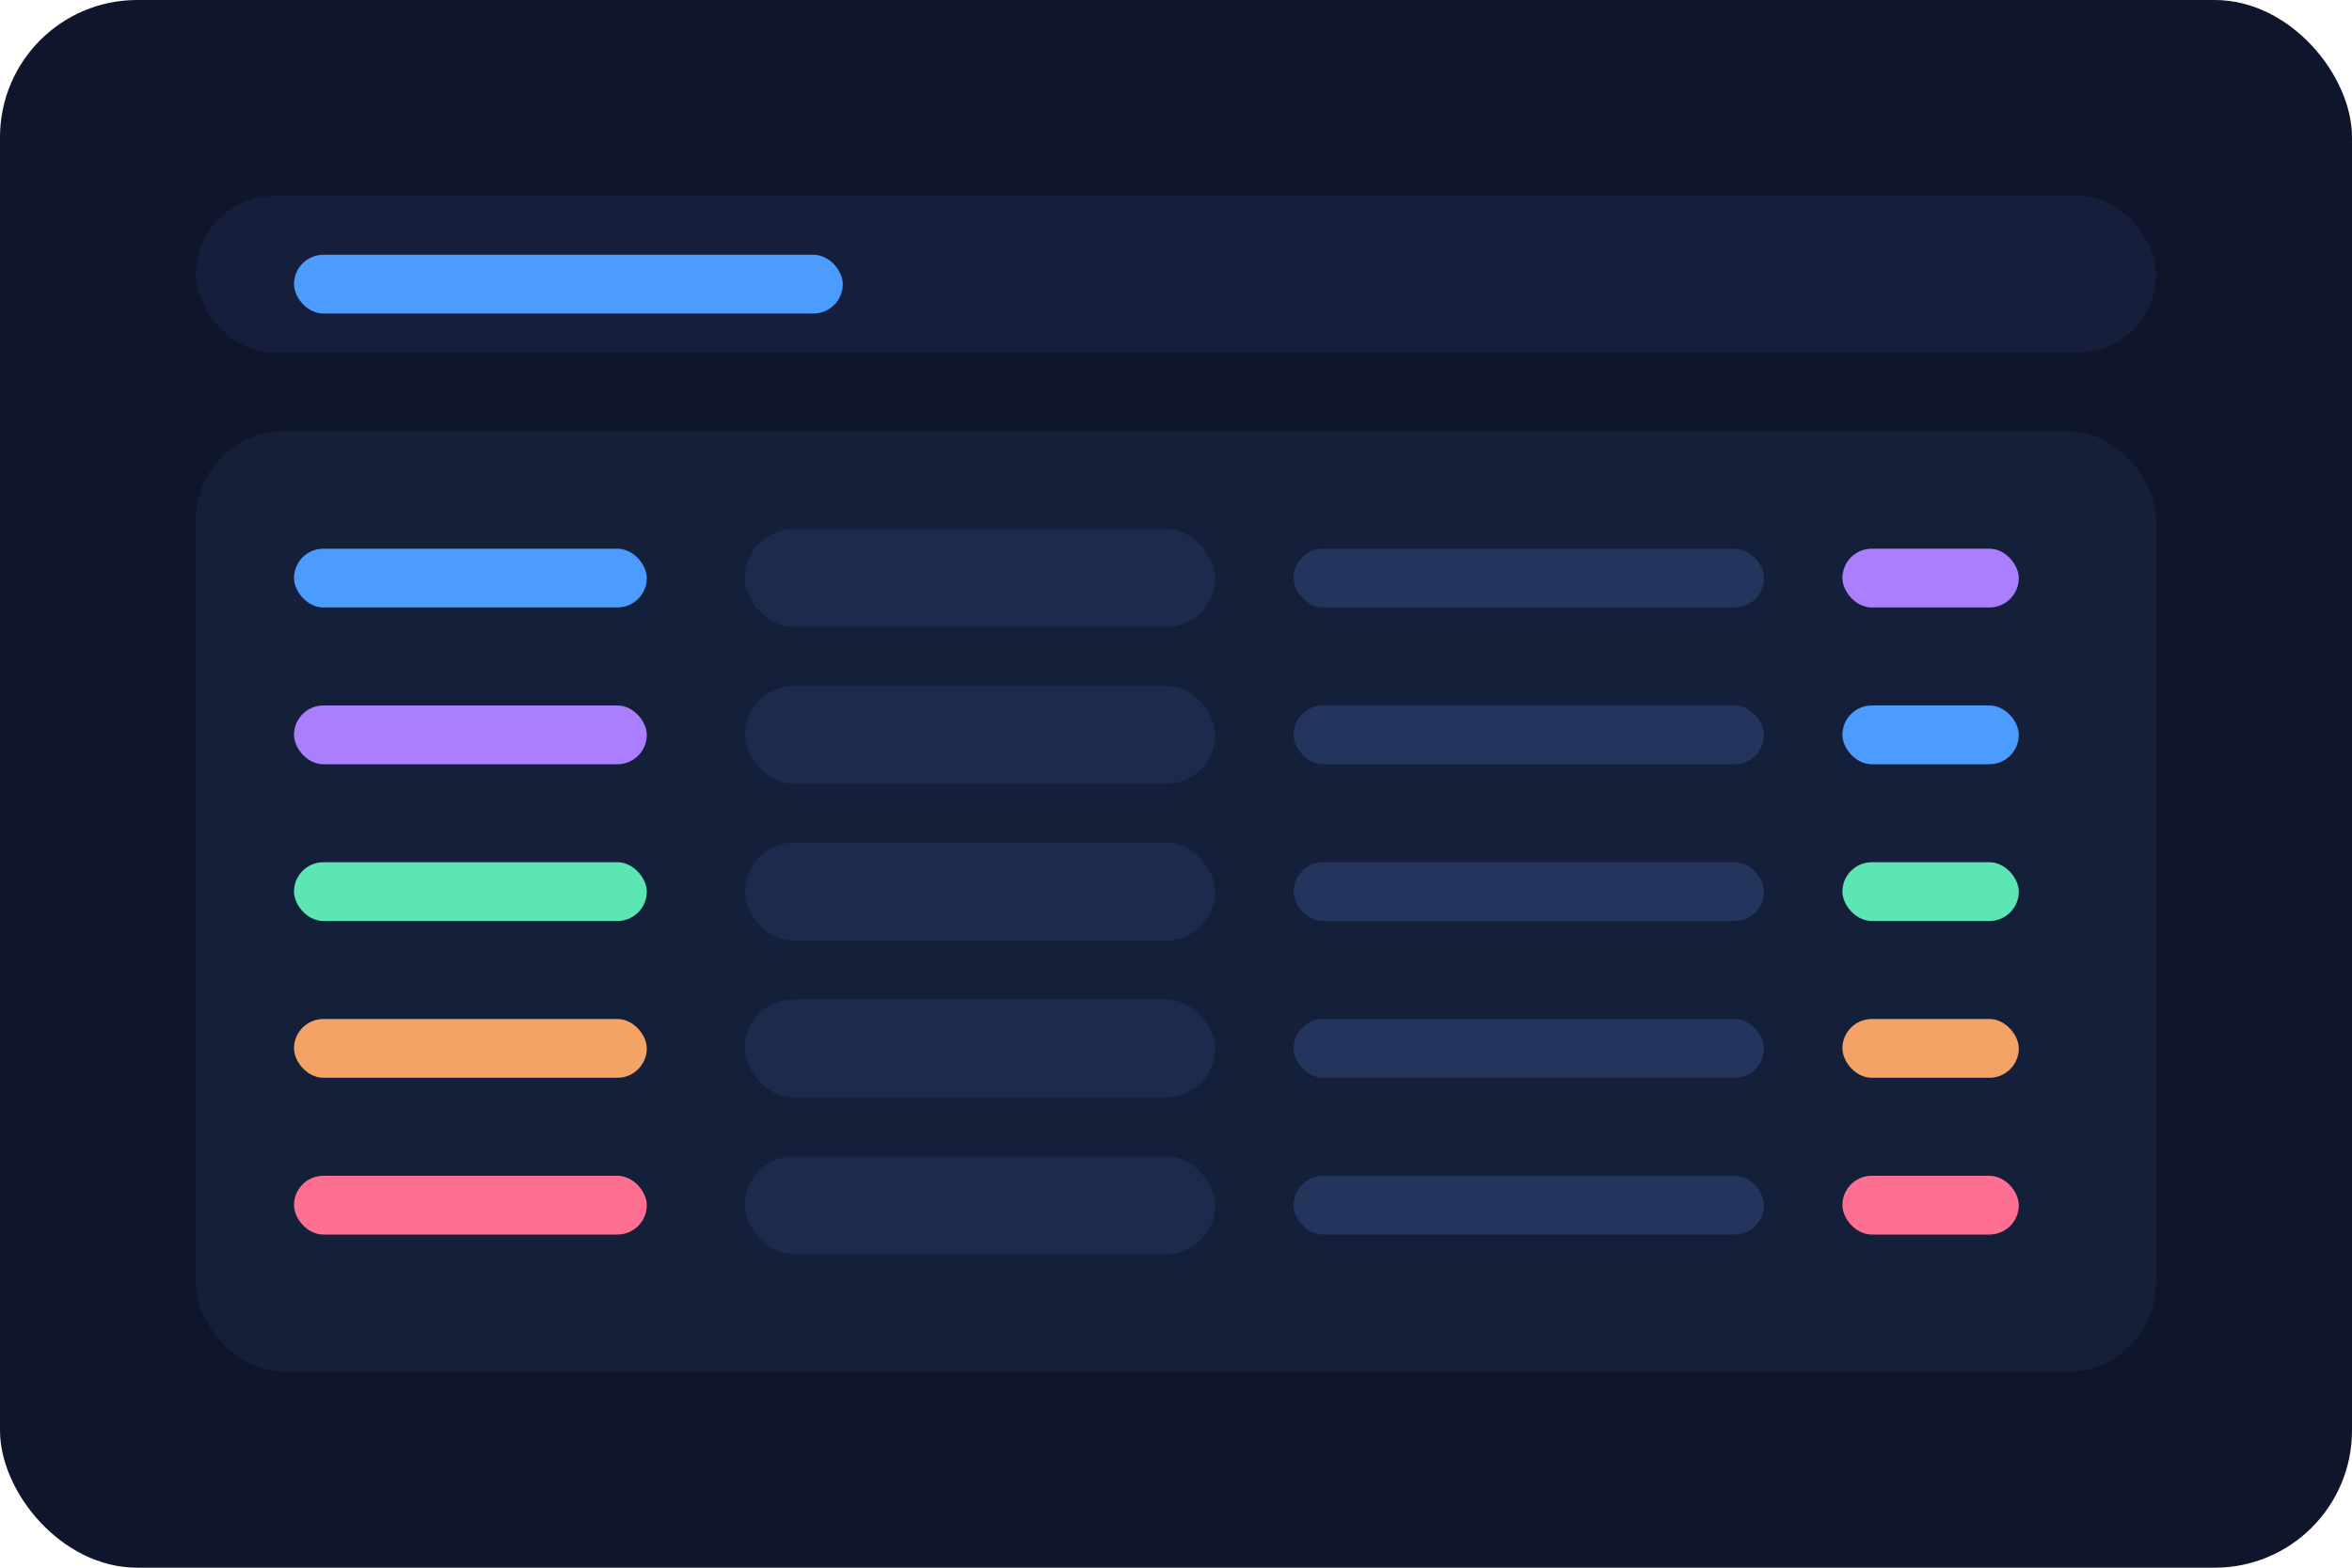 ﻿<svg width="480" height="320" viewBox="0 0 480 320" fill="none" xmlns="http://www.w3.org/2000/svg">
  <rect width="480" height="320" rx="28" fill="#0F162B"/>
  <rect x="40" y="40" width="400" height="32" rx="16" fill="#151F3B"/>
  <rect x="60" y="52" width="112" height="12" rx="6" fill="#4C9BFF"/>
  <rect x="40" y="88" width="400" height="192" rx="18" fill="#141F39"/>
  <rect x="60" y="112" width="72" height="12" rx="6" fill="#4C9BFF"/>
  <rect x="60" y="144" width="72" height="12" rx="6" fill="#AA7EFF"/>
  <rect x="60" y="176" width="72" height="12" rx="6" fill="#5BE6B4"/>
  <rect x="60" y="208" width="72" height="12" rx="6" fill="#F2A365"/>
  <rect x="60" y="240" width="72" height="12" rx="6" fill="#FF6F91"/>
  <rect x="152" y="108" width="96" height="20" rx="10" fill="#1C2A4B"/>
  <rect x="152" y="140" width="96" height="20" rx="10" fill="#1C2A4B"/>
  <rect x="152" y="172" width="96" height="20" rx="10" fill="#1C2A4B"/>
  <rect x="152" y="204" width="96" height="20" rx="10" fill="#1C2A4B"/>
  <rect x="152" y="236" width="96" height="20" rx="10" fill="#1C2A4B"/>
  <rect x="264" y="112" width="96" height="12" rx="6" fill="#23345D"/>
  <rect x="264" y="144" width="96" height="12" rx="6" fill="#23345D"/>
  <rect x="264" y="176" width="96" height="12" rx="6" fill="#23345D"/>
  <rect x="264" y="208" width="96" height="12" rx="6" fill="#23345D"/>
  <rect x="264" y="240" width="96" height="12" rx="6" fill="#23345D"/>
  <rect x="376" y="112" width="36" height="12" rx="6" fill="#AA7EFF"/>
  <rect x="376" y="144" width="36" height="12" rx="6" fill="#4C9BFF"/>
  <rect x="376" y="176" width="36" height="12" rx="6" fill="#5BE6B4"/>
  <rect x="376" y="208" width="36" height="12" rx="6" fill="#F2A365"/>
  <rect x="376" y="240" width="36" height="12" rx="6" fill="#FF6F91"/>
</svg>
